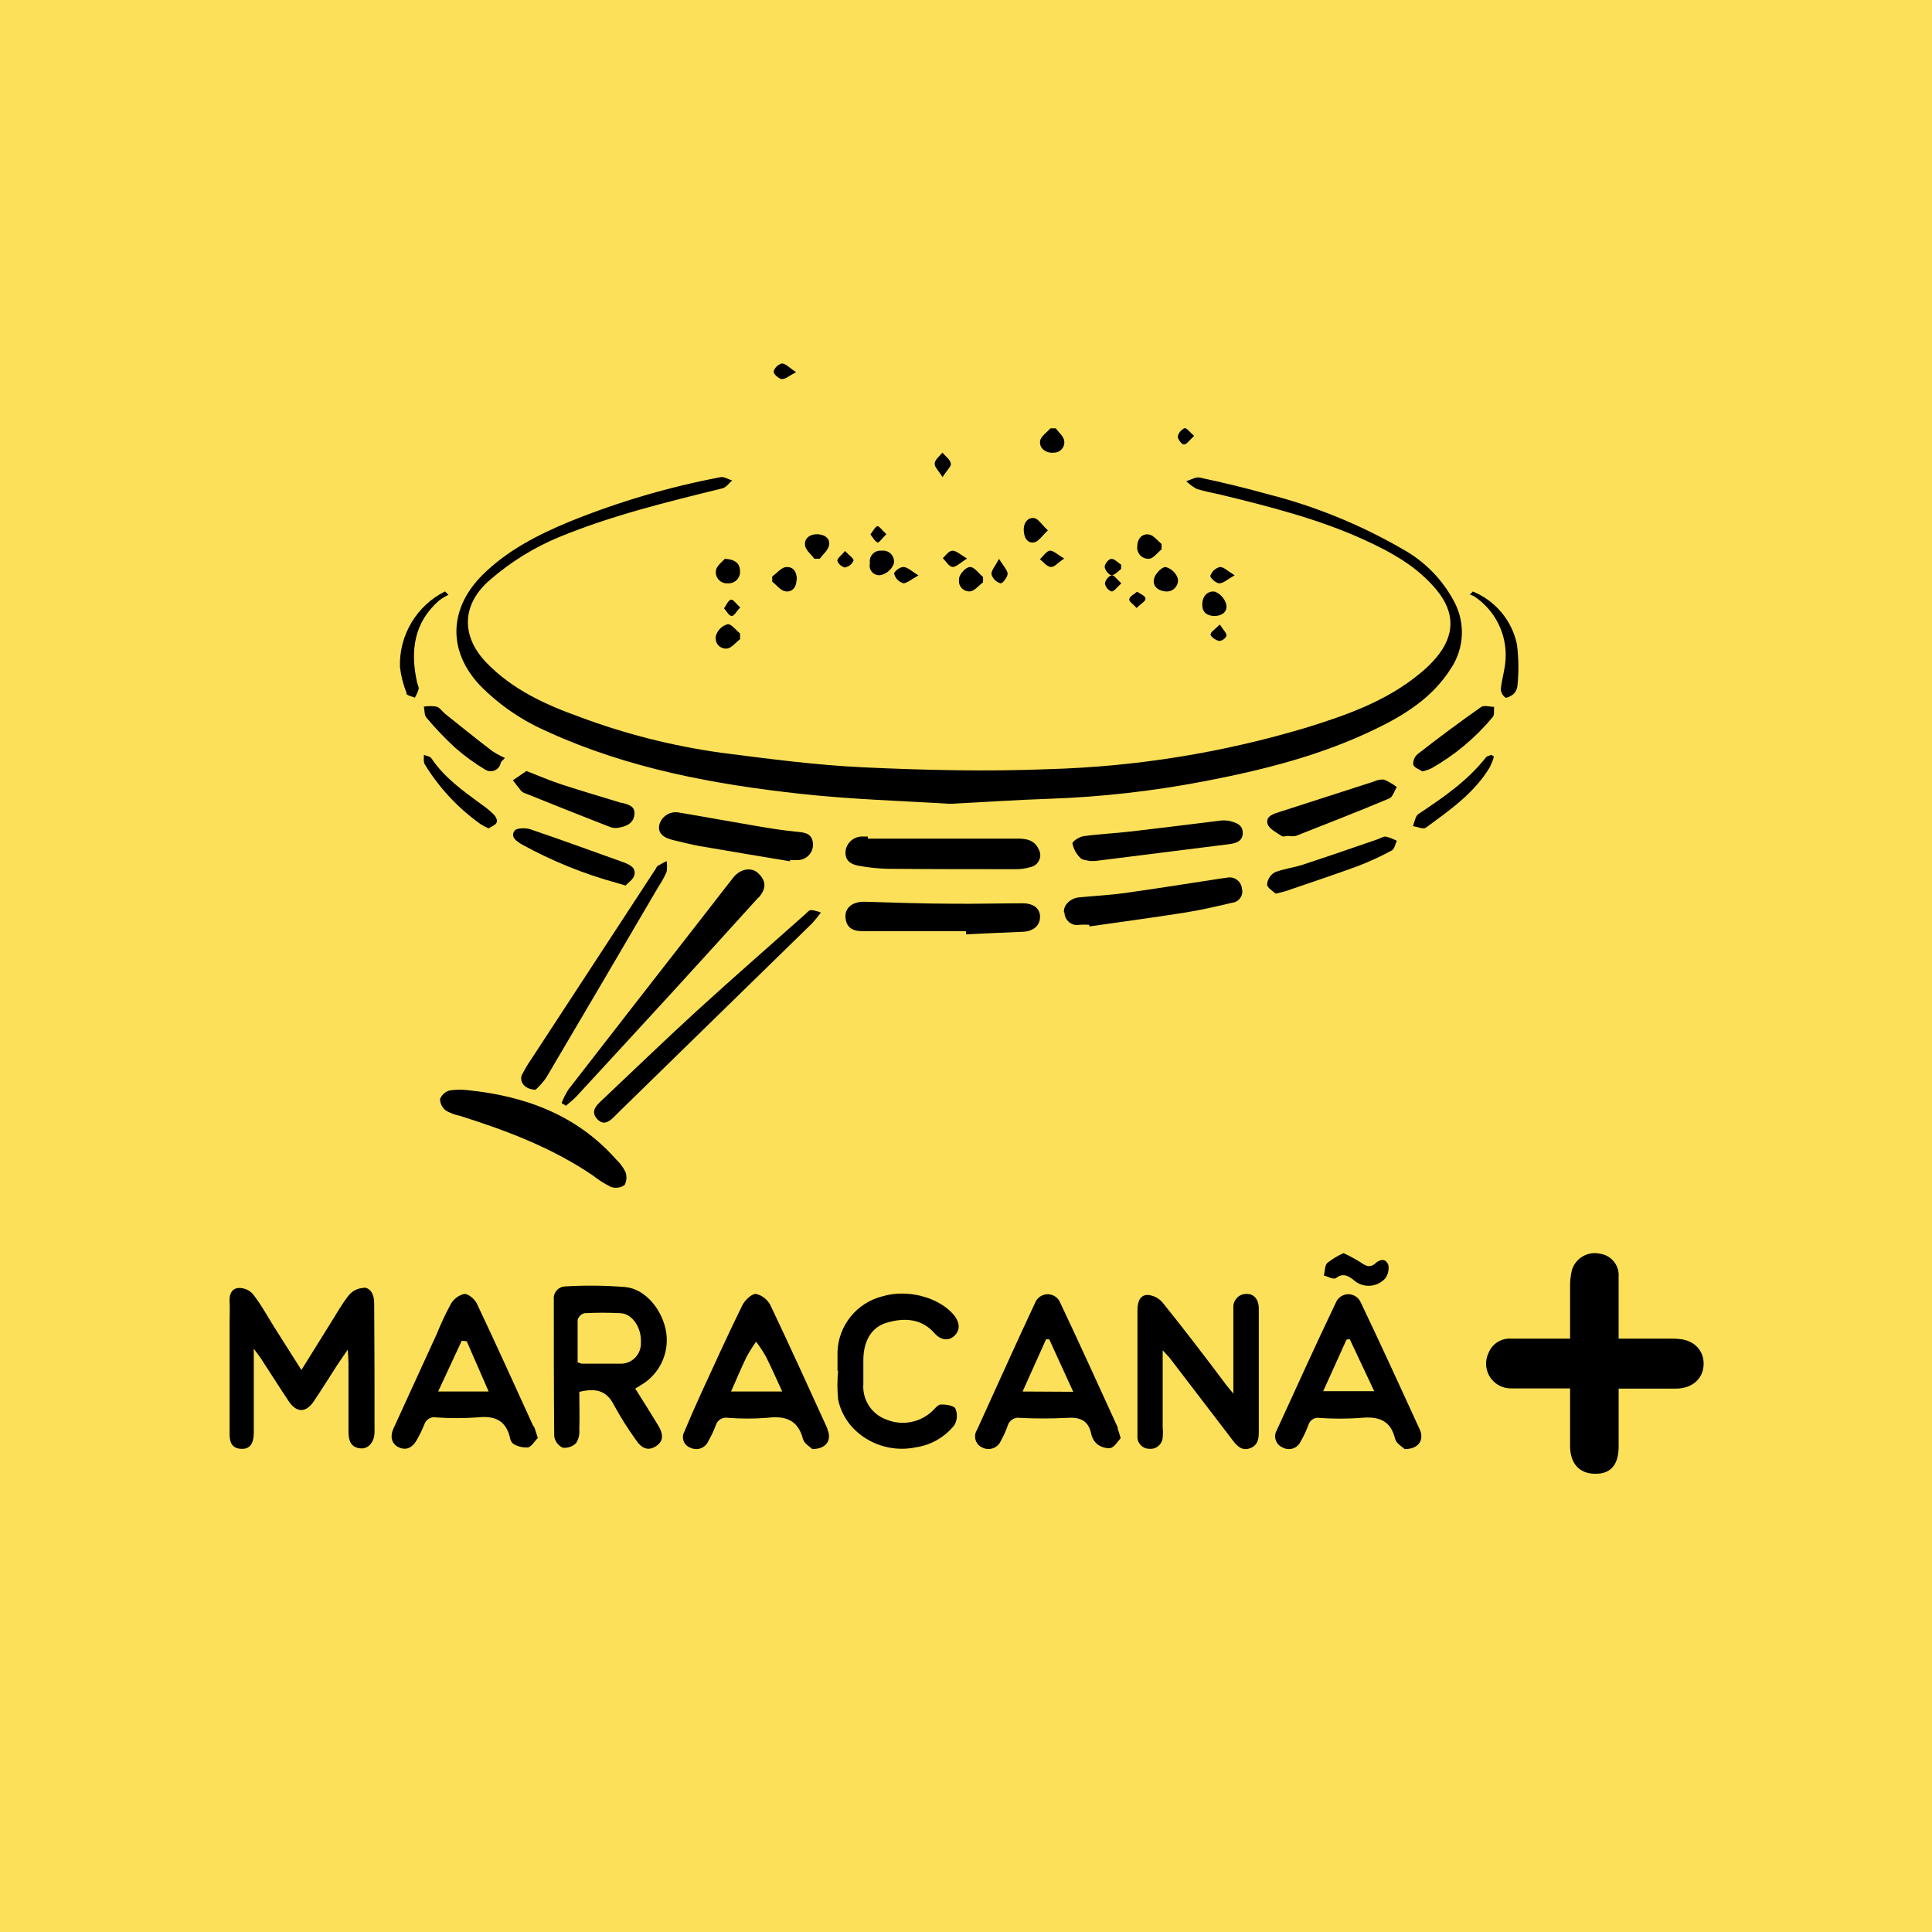 <?xml version="1.0" encoding="UTF-8"?>
<svg width="100px" height="100px" viewBox="0 0 100 100" version="1.1" xmlns="http://www.w3.org/2000/svg" xmlns:xlink="http://www.w3.org/1999/xlink">
    <!-- Generator: Sketch 59 (86127) - https://sketch.com -->
    <title>maracana-mais</title>
    <desc>Created with Sketch.</desc>
    <g id="Logos" stroke="none" stroke-width="1" fill="none" fill-rule="evenodd">
        <g transform="translate(-400, -100)" id="maracana-mais">
            <g transform="translate(400, 100)">
                <rect id="Area" fill="#FCE059" x="0" y="0" width="100" height="100"></rect>
                <path d="M32.844,71.895 L33.162,71.7 C34.11,71.154 34.635,70.089 34.489,69.005 C34.321,67.839 33.441,66.739 32.394,66.62 C31.349,66.534 30.299,66.523 29.252,66.585 C28.916,66.595 28.652,66.874 28.662,67.21 C28.662,67.226 28.663,67.243 28.665,67.259 C28.665,69.619 28.665,71.979 28.686,74.343 C28.726,74.599 28.889,74.82 29.123,74.933 C29.38,74.964 29.637,74.875 29.821,74.692 C29.948,74.491 30.005,74.254 29.985,74.018 C30.006,73.355 29.985,72.691 29.985,72.042 C30.799,71.85 31.382,71.934 31.787,72.74 C32.12,73.353 32.492,73.944 32.9,74.51 C33.218,74.996 33.56,75.107 33.948,74.859 C34.335,74.611 34.363,74.262 34.056,73.76 C33.679,73.138 33.288,72.524 32.886,71.881 M30.117,70.586 C30.042,70.569 29.969,70.545 29.898,70.513 L29.898,68.32 C29.944,68.151 30.077,68.018 30.247,67.971 C30.873,67.938 31.499,67.938 32.125,67.971 C32.726,67.999 33.214,68.725 33.172,69.483 C33.204,70.061 32.761,70.554 32.183,70.585 C32.134,70.588 32.084,70.587 32.034,70.583 L30.103,70.583" id="Fill-337" fill="#000000"></path>
                <path d="M27.608,73.826 C26.64,71.71 25.684,69.588 24.685,67.479 C24.577,67.249 24.242,66.959 24.029,66.973 C23.734,67.045 23.482,67.236 23.331,67.5 C23.061,68 22.82,68.516 22.608,69.043 C21.861,70.677 21.11,72.307 20.37,73.931 C20.164,74.385 20.286,74.758 20.66,74.922 C21.034,75.086 21.358,74.943 21.609,74.468 C21.741,74.234 21.857,73.991 21.958,73.742 C22.038,73.476 22.307,73.312 22.58,73.365 C23.287,73.416 23.996,73.416 24.703,73.365 C25.621,73.26 26.201,73.529 26.403,74.444 C26.423,74.57 26.494,74.682 26.598,74.755 C26.822,74.879 27.077,74.936 27.332,74.919 C27.541,74.859 27.681,74.57 27.838,74.434 C27.747,74.158 27.705,73.983 27.632,73.823 L27.608,73.826 Z M22.678,72.025 C23.104,71.113 23.502,70.255 23.9,69.396 L24.158,69.424 L25.293,72.025 L22.678,72.025 Z" id="Fill-338" fill="#000000"></path>
                <path d="M45.416,28.078 C45.507,28.106 45.65,27.868 45.877,27.648 C45.646,27.435 45.496,27.205 45.402,27.236 C45.307,27.268 45.158,27.512 45.053,27.662 C45.175,27.809 45.283,28.036 45.43,28.078" id="Fill-339" fill="#000000"></path>
                <path d="M63.106,30.193 C63.322,30.193 63.535,29.984 63.905,29.778 C63.556,29.565 63.326,29.331 63.134,29.348 C62.909,29.411 62.727,29.578 62.648,29.799 C62.621,29.904 62.945,30.193 63.106,30.193" id="Fill-340" fill="#000000"></path>
                <path d="M42.145,28.919 L42.431,28.919 C42.595,28.695 42.846,28.493 42.906,28.252 C42.997,27.903 42.714,27.669 42.323,27.652 C41.932,27.634 41.604,27.868 41.673,28.249 C41.716,28.486 41.981,28.692 42.145,28.912" id="Fill-341" fill="#000000"></path>
                <path d="M43.758,29.362 C43.948,29.323 44.106,29.192 44.18,29.013 C44.18,28.894 43.957,28.748 43.74,28.521 C43.548,28.751 43.325,28.901 43.342,29.031 C43.411,29.211 43.568,29.343 43.758,29.38" id="Fill-342" fill="#000000"></path>
                <path d="M45.028,29.156 C44.958,29.417 45.111,29.685 45.372,29.756 C45.45,29.777 45.532,29.779 45.612,29.76 C45.911,29.683 46.154,29.466 46.264,29.177 C46.327,28.871 46.13,28.572 45.824,28.509 C45.761,28.497 45.696,28.494 45.632,28.503 C45.33,28.469 45.056,28.686 45.022,28.989 C45.016,29.045 45.018,29.101 45.028,29.156" id="Fill-343" fill="#000000"></path>
                <path d="M46.722,30.19 C46.917,30.214 47.151,29.994 47.539,29.785 C47.19,29.568 46.976,29.355 46.767,29.348 C46.557,29.341 46.261,29.607 46.282,29.697 C46.337,29.921 46.503,30.102 46.722,30.176" id="Fill-344" fill="#000000"></path>
                <path d="M40.48,19.615 C40.647,19.636 40.85,19.444 41.205,19.266 C40.856,19.035 40.658,18.808 40.469,18.812 C40.262,18.87 40.099,19.031 40.039,19.238 C40.039,19.364 40.305,19.604 40.48,19.629" id="Fill-345" fill="#000000"></path>
                <path d="M28.414,37.905 C32.554,39.78 36.957,40.597 41.419,41.086 C44.093,41.382 46.792,41.456 49.165,41.606 C51.1,41.508 52.713,41.396 54.329,41.344 C57,41.25 59.66,40.95 62.286,40.447 C65.372,39.86 68.412,39.096 71.261,37.703 C72.766,36.97 74.17,36.076 75.101,34.596 C75.786,33.571 75.855,32.254 75.28,31.164 C74.671,29.998 73.729,29.039 72.574,28.409 C70.388,27.145 68.039,26.19 65.591,25.571 C64.436,25.246 63.266,24.97 62.1,24.719 C61.891,24.674 61.639,24.838 61.402,24.904 C61.561,25.066 61.745,25.201 61.947,25.306 C62.369,25.445 62.816,25.515 63.249,25.62 C65.742,26.231 68.231,26.859 70.58,27.927 C71.994,28.57 73.373,29.324 74.379,30.563 C75.321,31.722 75.304,32.878 74.347,34.03 C74.089,34.335 73.801,34.614 73.489,34.864 C71.764,36.289 69.708,37.012 67.63,37.657 C63.297,38.958 58.812,39.682 54.291,39.811 C51.096,39.941 47.885,39.864 44.686,39.717 C42.222,39.602 39.76,39.274 37.309,38.96 C34.805,38.61 32.346,37.987 29.978,37.099 C28.232,36.47 26.543,35.702 25.199,34.323 C23.854,32.944 23.875,31.286 25.37,30.008 C26.436,29.083 27.644,28.336 28.948,27.795 C31.682,26.674 34.534,25.979 37.39,25.278 C37.582,25.232 37.739,25.009 37.896,24.869 C37.697,24.81 37.481,24.663 37.299,24.698 C34.62,25.205 31.998,25.977 29.472,27.002 C27.831,27.683 26.264,28.483 24.975,29.757 C23.229,31.502 23.163,33.691 24.849,35.482 C25.868,36.515 27.081,37.338 28.418,37.902" id="Fill-346" fill="#000000"></path>
                <path d="M37.659,32.309 C37.372,32.391 37.146,32.613 37.058,32.899 C36.981,33.184 37.149,33.477 37.434,33.554 C37.5,33.572 37.569,33.577 37.637,33.569 C37.875,33.531 38.081,33.255 38.305,33.084 L38.305,32.787 C38.088,32.616 37.857,32.285 37.659,32.309" id="Fill-347" fill="#000000"></path>
                <path d="M62.23,31.268 C62.212,31.701 62.491,31.879 62.858,31.883 C63.225,31.886 63.556,31.68 63.469,31.279 C63.387,30.984 63.173,30.742 62.889,30.626 C62.54,30.56 62.237,30.832 62.23,31.268" id="Fill-348" fill="#000000"></path>
                <path d="M37.058,29.516 C37.001,29.829 37.209,30.129 37.522,30.186 C37.572,30.195 37.622,30.198 37.673,30.193 C37.997,30.217 38.28,29.972 38.304,29.647 C38.305,29.624 38.306,29.599 38.304,29.575 C38.304,29.226 38.13,28.954 37.516,28.926 C37.4,29.062 37.104,29.275 37.058,29.516" id="Fill-349" fill="#000000"></path>
                <path d="M37.826,31.042 C37.69,31.08 37.586,31.328 37.477,31.488 C37.603,31.628 37.721,31.862 37.858,31.883 C37.994,31.904 38.102,31.659 38.315,31.443 C38.095,31.244 37.945,31.01 37.837,31.042" id="Fill-350" fill="#000000"></path>
                <path d="M49.214,23.986 C49.172,23.773 48.935,23.612 48.778,23.427 C48.635,23.609 48.405,23.776 48.38,23.975 C48.356,24.174 48.575,24.345 48.785,24.698 C49.005,24.349 49.246,24.133 49.214,24" id="Fill-351" fill="#000000"></path>
                <path d="M57.534,29.771 C57.698,29.771 57.883,29.565 58.03,29.446 L58.03,29.23 C57.862,29.118 57.681,28.919 57.527,28.926 C57.373,28.933 57.178,29.198 57.178,29.341 C57.178,29.485 57.395,29.767 57.527,29.771" id="Fill-352" fill="#000000"></path>
                <path d="M62.649,32.819 C62.649,32.944 62.9,33.122 63.071,33.168 C63.242,33.213 63.476,32.997 63.486,32.889 C63.497,32.78 63.312,32.599 63.137,32.323 C62.893,32.574 62.656,32.71 62.666,32.836" id="Fill-353" fill="#000000"></path>
                <path d="M59.29,30.975 C59.29,30.846 59.01,30.734 58.857,30.626 C58.714,30.748 58.487,30.86 58.452,31 C58.417,31.139 58.644,31.251 58.829,31.471 C59.052,31.248 59.3,31.122 59.29,30.986" id="Fill-354" fill="#000000"></path>
                <path d="M59.73,29.966 C59.653,30.315 59.904,30.595 60.39,30.616 C60.708,30.619 60.969,30.365 60.972,30.046 C60.973,30.015 60.971,29.983 60.966,29.952 C60.871,29.655 60.631,29.428 60.33,29.348 C60.128,29.348 59.789,29.697 59.73,29.966" id="Fill-355" fill="#000000"></path>
                <path d="M59.461,28.922 C59.691,28.922 59.905,28.608 60.124,28.434 L60.124,28.158 C59.911,27.983 59.709,27.704 59.475,27.666 C59.15,27.61 58.882,27.84 58.868,28.249 C58.814,28.562 59.023,28.86 59.337,28.914 C59.377,28.921 59.417,28.924 59.457,28.922" id="Fill-356" fill="#000000"></path>
                <path d="M61.284,23.005 C61.427,23.005 61.566,22.781 61.807,22.561 C61.569,22.359 61.416,22.132 61.308,22.163 C61.129,22.247 61,22.41 60.958,22.603 C60.958,22.719 61.164,23.012 61.273,23.005" id="Fill-357" fill="#000000"></path>
                <path d="M77.929,34.103 C77.908,34.623 77.734,35.151 77.681,35.657 C77.686,35.834 77.772,35.999 77.915,36.104 C77.985,36.149 78.24,36.016 78.352,35.912 C78.463,35.795 78.532,35.644 78.544,35.482 C78.617,34.77 78.607,34.052 78.516,33.342 C78.252,32.113 77.399,31.093 76.236,30.616 C76.184,30.668 76.132,30.724 76.076,30.776 C76.15,30.794 76.221,30.822 76.288,30.856 C77.376,31.568 78.001,32.806 77.929,34.103" id="Fill-358" fill="#000000"></path>
                <path d="M76.673,36.586 C75.555,37.372 74.458,38.187 73.38,39.029 C73.218,39.165 73.132,39.371 73.15,39.581 C73.199,39.738 73.475,39.825 73.625,39.93 C73.787,39.89 73.945,39.836 74.096,39.766 C75.304,39.079 76.377,38.18 77.266,37.113 C77.364,36.994 77.315,36.764 77.336,36.586 C77.113,36.586 76.819,36.495 76.672,36.586" id="Fill-359" fill="#000000"></path>
                <path d="M53.833,28.954 C54.015,29.093 54.183,29.327 54.385,29.345 C54.587,29.362 54.734,29.135 55.083,28.912 C54.734,28.702 54.5,28.476 54.333,28.503 C54.165,28.531 53.984,28.793 53.823,28.954" id="Fill-360" fill="#000000"></path>
                <path d="M53.54,28.071 C53.75,28.029 53.927,27.746 54.238,27.453 C53.913,27.145 53.736,26.849 53.54,26.817 C53.25,26.768 52.978,26.999 52.989,27.439 C52.999,27.879 53.222,28.137 53.533,28.071" id="Fill-361" fill="#000000"></path>
                <path d="M57.192,30.207 C57.228,30.396 57.36,30.551 57.541,30.616 C57.666,30.616 57.81,30.399 58.04,30.193 C57.81,29.987 57.656,29.75 57.537,29.771 C57.354,29.847 57.222,30.011 57.188,30.207" id="Fill-362" fill="#000000"></path>
                <path d="M49.647,29.952 C49.579,30.239 49.755,30.527 50.042,30.597 C50.1,30.611 50.16,30.615 50.22,30.609 C50.454,30.577 50.663,30.305 50.883,30.137 L50.883,29.865 C50.656,29.677 50.426,29.338 50.206,29.348 C49.986,29.359 49.675,29.698 49.633,29.952" id="Fill-363" fill="#000000"></path>
                <path d="M51.784,30.193 C51.895,30.211 52.157,29.869 52.154,29.694 C52.151,29.519 51.934,29.289 51.707,28.926 C51.508,29.31 51.292,29.544 51.32,29.732 C51.388,29.953 51.562,30.126 51.784,30.193" id="Fill-364" fill="#000000"></path>
                <path d="M54.493,23.427 C54.786,23.461 55.052,23.252 55.086,22.959 C55.091,22.911 55.09,22.863 55.083,22.816 C55.055,22.586 54.8,22.383 54.646,22.17 L54.371,22.17 C54.182,22.387 53.872,22.586 53.837,22.82 C53.781,23.169 54.078,23.438 54.493,23.438" id="Fill-365" fill="#000000"></path>
                <path d="M48.799,28.891 C48.963,29.052 49.116,29.327 49.298,29.345 C49.48,29.362 49.696,29.132 50.056,28.912 C49.707,28.706 49.494,28.497 49.298,28.504 C49.103,28.511 48.949,28.751 48.799,28.891" id="Fill-366" fill="#000000"></path>
                <path d="M41.244,30.012 C41.244,29.575 41.045,29.313 40.668,29.355 C40.424,29.387 40.214,29.666 39.97,29.837 L39.97,30.106 C40.193,30.281 40.399,30.563 40.643,30.605 C40.972,30.665 41.22,30.434 41.23,30.012" id="Fill-367" fill="#000000"></path>
                <path d="M65.152,67.654 C65.13,67.256 64.911,66.955 64.495,66.973 C64.125,66.98 63.831,67.286 63.838,67.656 C63.839,67.661 63.839,67.666 63.839,67.671 L63.839,68.149 L63.839,72.133 C63.623,71.864 63.49,71.724 63.392,71.581 C62.345,70.185 61.276,68.788 60.184,67.43 C59.982,67.187 59.689,67.039 59.374,67.022 C58.941,67.06 58.871,67.472 58.875,67.881 L58.875,73.418 L58.875,74.322 C58.844,74.658 59.091,74.955 59.427,74.986 C59.445,74.988 59.464,74.989 59.482,74.989 C59.827,75.028 60.138,74.78 60.178,74.435 C60.179,74.425 60.18,74.416 60.18,74.406 C60.198,74.229 60.198,74.051 60.18,73.875 L60.18,69.891 C60.362,70.094 60.449,70.174 60.529,70.268 L63.815,74.563 C64.041,74.859 64.296,75.111 64.701,74.961 C65.106,74.811 65.159,74.479 65.155,74.095 L65.155,69.249 L65.155,67.654" id="Fill-368" fill="#000000"></path>
                <path d="M55.097,47.23 C55.101,47.593 55.397,47.884 55.76,47.88 C55.803,47.879 55.847,47.875 55.89,47.866 C56.053,47.857 56.218,47.857 56.382,47.866 L56.382,47.953 C58.033,47.715 59.688,47.496 61.339,47.234 C62.16,47.104 62.976,46.916 63.783,46.724 C64.103,46.689 64.335,46.402 64.3,46.082 C64.296,46.046 64.289,46.011 64.279,45.977 C64.239,45.628 63.924,45.378 63.575,45.418 C63.554,45.42 63.532,45.424 63.511,45.429 L63.242,45.464 C61.573,45.718 59.908,45.987 58.235,46.221 C57.446,46.329 56.647,46.371 55.851,46.448 C55.404,46.49 55.02,46.857 55.073,47.234" id="Fill-369" fill="#000000"></path>
                <path d="M42.504,47.241 C42.337,47.168 42.159,47.123 41.977,47.104 C41.872,47.104 41.771,47.241 41.674,47.324 C39.813,48.983 37.931,50.62 36.088,52.303 C34.384,53.863 32.722,55.469 31.043,57.054 C30.774,57.309 30.61,57.595 30.907,57.917 C31.203,58.238 31.465,58.105 31.724,57.868 L32.073,57.519 L35.34,54.328 C37.575,52.149 39.807,49.97 42.037,47.789 C42.197,47.612 42.349,47.426 42.49,47.234" id="Fill-370" fill="#000000"></path>
                <path d="M45.901,68.464 C46.844,68.177 47.717,68.278 48.345,68.98 C48.694,69.389 49.12,69.431 49.424,69.116 C49.727,68.802 49.654,68.418 49.378,68.069 C48.597,67.133 46.935,66.704 45.647,67.105 C44.341,67.445 43.408,68.596 43.349,69.944 L43.349,70.953 L43.381,70.953 C43.332,71.445 43.332,71.941 43.381,72.433 C43.73,74.179 45.587,75.292 47.392,74.915 C48.185,74.801 48.905,74.387 49.403,73.76 C49.551,73.499 49.569,73.184 49.452,72.908 C49.371,72.747 48.956,72.691 48.698,72.698 C48.541,72.698 48.39,72.918 48.244,73.047 C47.619,73.631 46.714,73.804 45.919,73.491 C45.128,73.225 44.619,72.455 44.687,71.623 L44.687,70.401 C44.687,69.431 45.092,68.704 45.887,68.464" id="Fill-371" fill="#000000"></path>
                <path d="M77.336,39.166 L77.189,39.071 C77.095,39.113 76.966,39.131 76.91,39.204 C75.953,40.422 74.7,41.281 73.419,42.13 C73.255,42.241 73.224,42.545 73.129,42.761 C73.356,42.793 73.667,42.939 73.799,42.842 C75.025,41.944 76.285,41.072 77.098,39.735 C77.192,39.553 77.268,39.362 77.326,39.166" id="Fill-372" fill="#000000"></path>
                <path d="M86.752,69.288 L83.78,69.288 L83.78,66.086 C83.823,65.497 83.402,64.975 82.817,64.892 C82.189,64.75 81.556,65.115 81.364,65.73 C81.292,66.03 81.259,66.339 81.267,66.648 L81.267,69.288 L78.216,69.288 C77.712,69.253 77.244,69.546 77.053,70.014 C76.739,70.648 76.998,71.416 77.632,71.731 C77.811,71.819 78.009,71.865 78.208,71.864 L81.267,71.864 L81.267,74.887 C81.288,75.792 81.777,76.284 82.586,76.284 C83.397,76.284 83.781,75.785 83.781,74.866 L83.781,71.874 L86.744,71.874 C87.6,71.874 88.18,71.344 88.18,70.586 C88.18,69.829 87.603,69.301 86.748,69.298" id="Fill-373" fill="#000000"></path>
                <path d="M70.437,67.427 C70.293,67.069 69.886,66.896 69.529,67.04 C69.353,67.111 69.213,67.251 69.142,67.427 C68.095,69.612 67.103,71.819 66.091,74.018 C65.911,74.313 66.005,74.697 66.3,74.877 C66.329,74.894 66.36,74.91 66.391,74.922 C66.711,75.1 67.115,74.985 67.293,74.665 C67.303,74.648 67.312,74.63 67.32,74.612 C67.482,74.335 67.619,74.044 67.728,73.742 C67.805,73.496 68.054,73.346 68.308,73.393 C69.005,73.441 69.705,73.441 70.402,73.393 C71.335,73.295 71.977,73.498 72.214,74.482 C72.274,74.72 72.595,74.894 72.707,75.006 C73.433,75.006 73.729,74.528 73.485,73.987 C72.487,71.801 71.481,69.616 70.448,67.444 L70.437,67.427 Z M68.489,72.007 C68.901,71.089 69.299,70.213 69.694,69.34 L69.861,69.312 C70.27,70.185 70.682,71.058 71.129,72.007 L68.489,72.007 Z" id="Fill-374" fill="#000000"></path>
                <path d="M70.266,44.835 C70.877,44.6 71.472,44.326 72.047,44.015 C72.183,43.942 72.218,43.69 72.298,43.519 C72.115,43.422 71.92,43.348 71.718,43.299 C71.579,43.299 71.425,43.404 71.272,43.453 C69.983,43.893 68.699,44.343 67.404,44.765 C66.936,44.919 66.422,44.968 65.972,45.156 C65.75,45.289 65.605,45.52 65.584,45.778 C65.584,45.949 65.888,46.127 66.031,46.256 C66.287,46.193 66.426,46.165 66.559,46.12 C67.794,45.694 69.041,45.286 70.266,44.835" id="Fill-375" fill="#000000"></path>
                <path d="M66.325,43.268 C66.412,43.33 66.572,43.268 66.695,43.268 C66.819,43.29 66.947,43.29 67.072,43.268 C68.688,42.632 70.308,42 71.91,41.327 C72.089,41.25 72.172,40.939 72.298,40.737 C72.095,40.582 71.873,40.453 71.638,40.353 C71.459,40.337 71.279,40.371 71.118,40.45 L66.23,42.025 C65.923,42.126 65.497,42.241 65.609,42.643 C65.686,42.905 66.067,43.086 66.332,43.268" id="Fill-376" fill="#000000"></path>
                <path d="M71.205,65.381 C70.936,65.625 70.717,65.549 70.451,65.356 C70.159,65.169 69.853,65.004 69.537,64.861 C69.238,64.997 68.957,65.168 68.698,65.37 C68.573,65.496 68.577,65.796 68.524,66.02 C68.737,66.072 69.02,66.247 69.149,66.152 C69.498,65.891 69.75,66.009 70.049,66.24 C70.515,66.677 71.246,66.653 71.683,66.188 C71.684,66.187 71.686,66.185 71.687,66.184 C71.841,65.986 71.904,65.732 71.862,65.486 C71.743,65.137 71.446,65.157 71.205,65.377" id="Fill-377" fill="#000000"></path>
                <path d="M53.833,47.454 C53.833,47.014 53.484,46.755 52.933,46.755 C51.725,46.755 50.52,46.79 49.312,46.776 C47.801,46.776 46.289,46.717 44.774,46.675 C44.117,46.654 43.692,47 43.768,47.548 C43.845,48.096 44.233,48.197 44.665,48.197 L50.003,48.197 L50.003,48.361 C50.981,48.316 51.959,48.267 52.936,48.229 C53.488,48.208 53.837,47.911 53.83,47.443" id="Fill-378" fill="#000000"></path>
                <path d="M23.565,38.708 C24.048,39.131 24.567,39.51 25.118,39.839 C25.367,39.994 25.695,39.917 25.849,39.668 C25.89,39.602 25.915,39.529 25.925,39.452 L26.134,39.232 C25.911,39.132 25.695,39.015 25.488,38.883 C24.664,38.251 23.855,37.601 23.045,36.952 C22.891,36.83 22.769,36.624 22.597,36.575 C22.379,36.539 22.156,36.539 21.938,36.575 C21.98,36.767 21.959,37.018 22.071,37.144 C22.534,37.697 23.033,38.22 23.565,38.708" id="Fill-379" fill="#000000"></path>
                <path d="M23.072,57.48 C23.305,57.614 23.557,57.708 23.82,57.76 C26.232,58.521 28.582,59.411 30.687,60.842 C30.979,61.076 31.296,61.276 31.633,61.439 C31.869,61.517 32.128,61.479 32.331,61.335 C32.444,61.118 32.456,60.863 32.362,60.636 C32.241,60.399 32.079,60.186 31.884,60.004 C29.845,57.704 27.168,56.723 24.169,56.422 C23.869,56.391 23.566,56.398 23.268,56.443 C23.044,56.507 22.862,56.671 22.776,56.887 C22.781,57.12 22.891,57.338 23.076,57.48" id="Fill-380" fill="#000000"></path>
                <path d="M32.171,41.561 C31.123,41.239 30.1,40.939 29.07,40.604 C28.484,40.412 27.911,40.168 27.248,39.906 L26.549,40.388 C26.693,40.576 26.833,40.765 26.983,40.946 C27.034,40.995 27.096,41.032 27.164,41.054 C28.63,41.641 30.097,42.231 31.567,42.8 C31.699,42.854 31.844,42.871 31.986,42.849 C32.387,42.783 32.785,42.639 32.837,42.168 C32.89,41.697 32.488,41.641 32.163,41.543" id="Fill-381" fill="#000000"></path>
                <path d="M44.655,43.299 C44.201,43.28 43.811,43.619 43.764,44.071 C43.73,44.57 44.068,44.748 44.463,44.814 C44.937,44.902 45.416,44.953 45.898,44.968 C48.128,44.989 50.363,44.989 52.597,44.989 C52.847,44.99 53.095,44.953 53.334,44.881 C53.673,44.818 53.897,44.491 53.834,44.152 C53.82,44.075 53.791,44.001 53.75,43.935 C53.543,43.495 53.145,43.407 52.702,43.407 L44.917,43.407 L44.917,43.299 L44.648,43.299" id="Fill-382" fill="#000000"></path>
                <path d="M56.445,44.566 L56.682,44.566 L63.591,43.697 C63.94,43.652 64.314,43.571 64.324,43.128 C64.335,42.685 63.975,42.576 63.626,42.489 C63.435,42.456 63.241,42.456 63.05,42.489 C61.556,42.671 60.061,42.863 58.564,43.034 C57.736,43.132 56.898,43.167 56.075,43.282 C55.858,43.313 55.495,43.554 55.509,43.659 C55.567,43.943 55.71,44.203 55.917,44.406 C56.04,44.532 56.308,44.532 56.441,44.57" id="Fill-383" fill="#000000"></path>
                <path d="M21.983,39.557 C22.727,40.775 23.71,41.83 24.874,42.657 C25.008,42.741 25.148,42.815 25.293,42.877 C25.443,42.775 25.642,42.713 25.705,42.576 C25.768,42.44 25.649,42.255 25.551,42.154 C25.355,41.96 25.141,41.784 24.913,41.63 C23.963,40.932 23.01,40.262 22.329,39.249 C22.259,39.145 22.07,39.127 21.941,39.071 C21.941,39.235 21.91,39.42 21.983,39.557" id="Fill-384" fill="#000000"></path>
                <path d="M21.023,35.891 C21.061,36.003 21.316,36.041 21.473,36.111 C21.559,35.965 21.627,35.809 21.676,35.646 C21.676,35.538 21.606,35.416 21.582,35.297 C21.233,33.691 21.418,32.229 22.727,31.083 C22.879,30.969 23.041,30.87 23.212,30.787 L23.034,30.612 C21.559,31.351 20.648,32.88 20.702,34.529 C20.757,34.995 20.875,35.452 21.051,35.887" id="Fill-385" fill="#000000"></path>
                <path d="M18.831,66.662 C18.524,66.671 18.237,66.814 18.045,67.053 C17.651,67.552 17.347,68.125 16.998,68.666 L15.601,70.911 C15.102,70.125 14.655,69.417 14.205,68.708 C13.835,68.118 13.506,67.504 13.074,66.962 C12.884,66.762 12.616,66.654 12.34,66.666 C11.991,66.697 11.862,66.994 11.883,67.364 C11.904,67.734 11.883,68.142 11.883,68.533 L11.883,74.203 C11.883,74.66 12.002,74.971 12.491,74.992 C12.92,75.013 13.129,74.737 13.136,74.175 L13.136,69.811 C13.325,70.07 13.423,70.192 13.51,70.321 C13.992,71.058 14.46,71.805 14.948,72.534 C15.353,73.131 15.835,73.135 16.24,72.534 C16.645,71.934 17.036,71.302 17.434,70.687 C17.588,70.454 17.748,70.227 18,69.857 C18.021,70.206 18.038,70.391 18.038,70.555 L18.038,74.112 C18.038,74.577 18.164,74.922 18.663,74.968 C19.071,75.003 19.386,74.64 19.386,74.112 C19.386,71.888 19.386,69.665 19.368,67.444 C19.368,67.046 19.215,66.68 18.848,66.645" id="Fill-386" fill="#000000"></path>
                <path d="M40.899,44.518 L41.272,44.518 C41.713,44.523 42.076,44.17 42.082,43.729 L42.082,43.711 C42.061,43.18 41.733,43.097 41.311,43.058 C40.588,42.992 39.872,42.877 39.156,42.754 C37.816,42.528 36.479,42.28 35.138,42.056 C34.686,41.971 34.245,42.248 34.126,42.692 C34.042,43.104 34.293,43.362 34.893,43.495 C35.326,43.592 35.756,43.711 36.189,43.788 C37.756,44.06 39.331,44.319 40.891,44.58 L40.891,44.531" id="Fill-387" fill="#000000"></path>
                <path d="M27.017,43.711 C28.574,44.568 30.226,45.237 31.94,45.705 L32.377,45.834 C32.513,45.687 32.757,45.533 32.823,45.331 C32.949,44.933 32.621,44.762 32.275,44.633 C30.669,44.06 29.074,43.474 27.458,42.926 C27.213,42.842 26.759,42.849 26.64,42.988 C26.399,43.306 26.721,43.543 27.017,43.708" id="Fill-388" fill="#000000"></path>
                <path d="M27.025,55.606 C26.85,55.976 27.147,56.391 27.723,56.405 C27.924,56.221 28.105,56.016 28.264,55.794 C30.212,52.494 32.152,49.192 34.084,45.89 C34.246,45.65 34.386,45.396 34.503,45.132 C34.536,44.945 34.536,44.754 34.503,44.567 C34.346,44.65 34.188,44.731 34.038,44.821 C33.993,44.849 33.976,44.912 33.948,44.958 C31.799,48.241 29.651,51.528 27.503,54.817 C27.327,55.068 27.169,55.332 27.032,55.606" id="Fill-389" fill="#000000"></path>
                <path d="M39.258,46.469 C39.771,45.903 39.558,45.481 39.226,45.181 C38.895,44.881 38.326,44.95 37.949,45.429 C37.617,45.844 37.296,46.267 36.971,46.686 C34.45,49.918 31.933,53.155 29.419,56.394 C29.279,56.614 29.162,56.848 29.07,57.093 L29.29,57.236 C29.475,57.072 29.674,56.925 29.839,56.747 C31.468,54.983 33.091,53.219 34.709,51.454 C36.228,49.793 37.741,48.128 39.247,46.462" id="Fill-390" fill="#000000"></path>
                <path d="M42.836,73.966 C41.859,71.826 40.888,69.682 39.876,67.556 C39.724,67.262 39.453,67.049 39.132,66.973 C38.916,66.955 38.57,67.287 38.434,67.538 C37.687,69.061 36.985,70.6 36.28,72.14 C35.984,72.787 35.699,73.44 35.424,74.098 C35.264,74.376 35.359,74.73 35.637,74.89 C35.672,74.91 35.71,74.927 35.749,74.94 C36.087,75.1 36.491,74.956 36.651,74.618 C36.656,74.609 36.66,74.6 36.663,74.591 C36.815,74.328 36.944,74.053 37.051,73.77 C37.131,73.503 37.398,73.337 37.673,73.386 C38.35,73.439 39.031,73.439 39.708,73.386 C40.672,73.267 41.307,73.505 41.565,74.489 C41.628,74.727 41.942,74.898 42.047,75.003 C42.784,75.003 43.07,74.517 42.822,73.976 L42.836,73.966 Z M37.84,72.025 C38.123,71.382 38.367,70.799 38.643,70.23 C38.792,69.959 38.956,69.697 39.135,69.445 C39.32,69.69 39.489,69.946 39.642,70.213 C39.928,70.782 40.183,71.365 40.487,72.025 L37.84,72.025 Z" id="Fill-391" fill="#000000"></path>
                <path d="M57.866,73.91 C56.874,71.742 55.893,69.574 54.874,67.423 C54.727,67.066 54.319,66.896 53.962,67.043 C53.79,67.113 53.653,67.251 53.582,67.423 C52.556,69.612 51.568,71.819 50.566,74.018 C50.381,74.307 50.465,74.691 50.754,74.876 C50.784,74.895 50.816,74.912 50.848,74.926 C51.193,75.1 51.613,74.961 51.786,74.617 C51.793,74.603 51.799,74.59 51.805,74.577 C51.944,74.329 52.061,74.07 52.154,73.802 C52.232,73.516 52.516,73.338 52.807,73.39 C53.606,73.43 54.407,73.43 55.205,73.39 C55.876,73.341 56.316,73.498 56.476,74.186 C56.512,74.398 56.618,74.592 56.776,74.737 C56.973,74.895 57.223,74.973 57.475,74.954 C57.698,74.891 57.852,74.605 58.005,74.44 C57.925,74.186 57.897,74.046 57.841,73.92 L57.866,73.91 Z M52.929,72.025 L54.144,69.322 L54.308,69.322 L55.551,72.039 L52.929,72.025 Z" id="Fill-392" fill="#000000"></path>
            </g>
        </g>
    </g>
</svg>